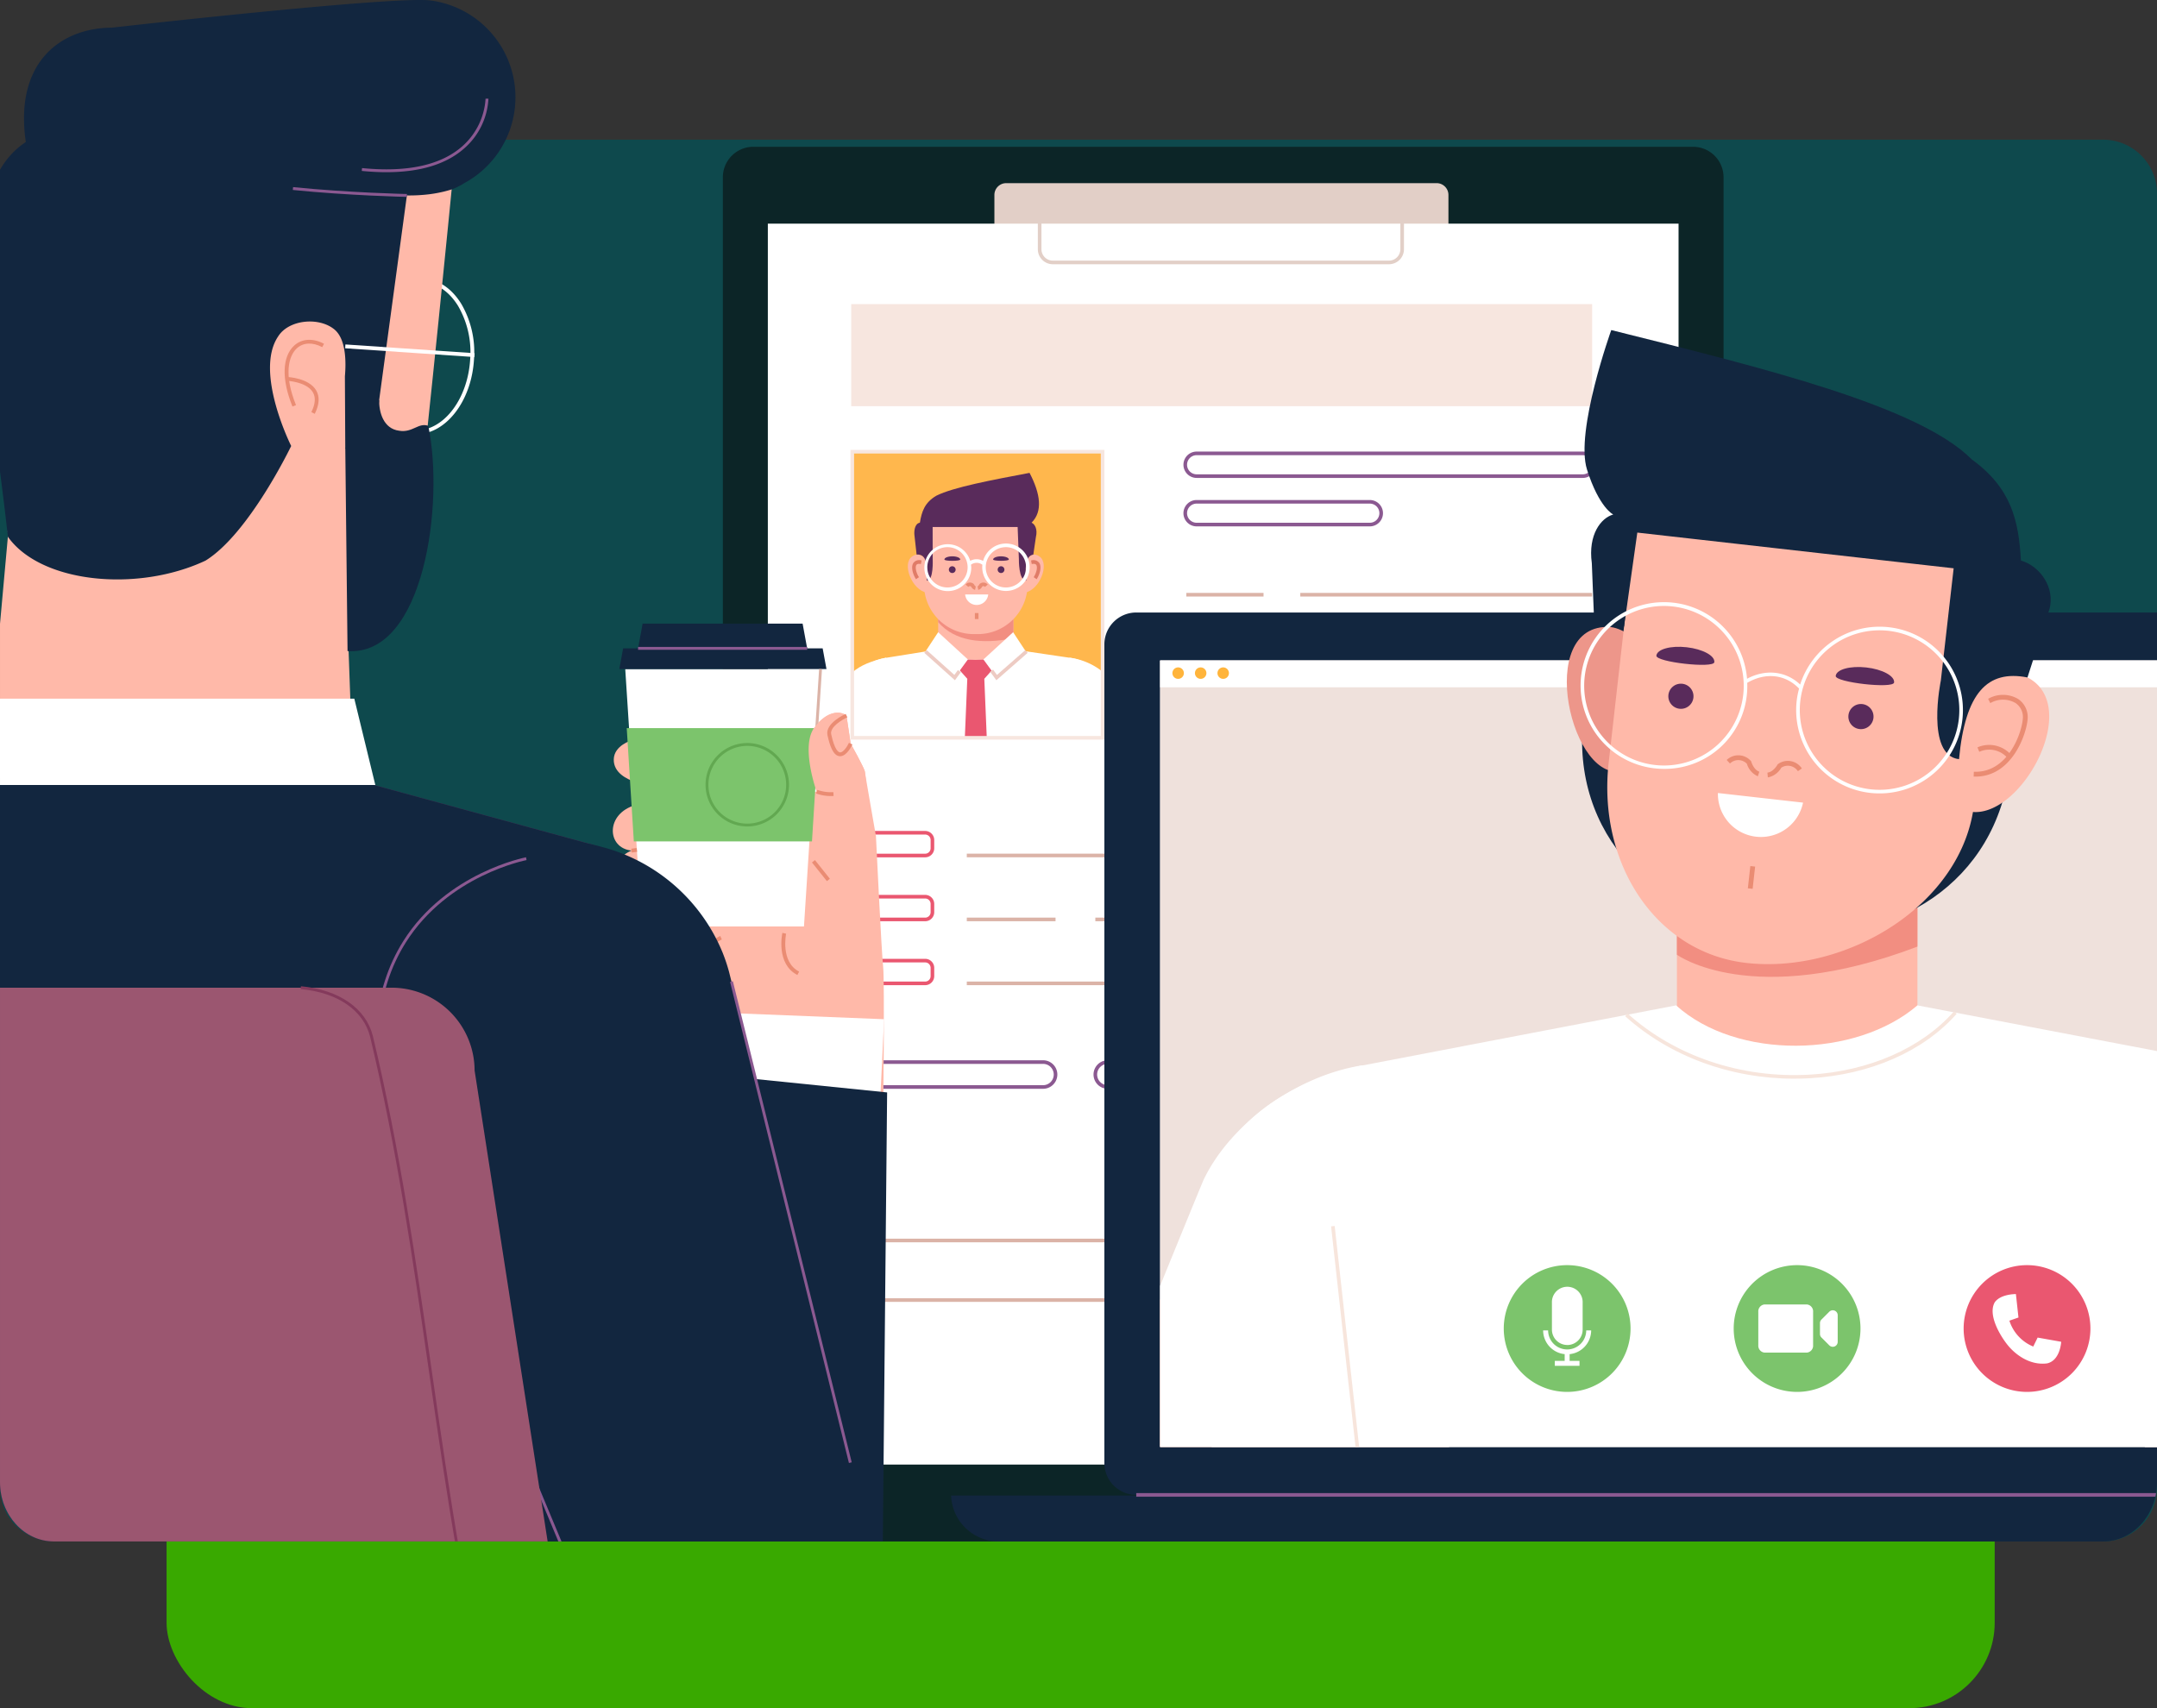 <svg xmlns="http://www.w3.org/2000/svg" xmlns:xlink="http://www.w3.org/1999/xlink" width="505" height="400" viewBox="0 0 505 400">
  <rect x="0" y="0" width="505" height="400" fill="#333333" stroke="none"/>
  <defs>
    <clipPath id="clip-path">
      <path id="Trazado_189400" data-name="Trazado 189400" d="M14.948,25.908H494.7c6.973,0,12.625,6.215,12.625,13.883V372.984c0,7.668-5.652,13.883-12.625,13.883H14.948c-6.973,0-12.625-6.215-12.625-13.883V39.791c0-7.668,5.652-13.883,12.625-13.883" transform="translate(-2.323 -25.908)" fill="#a6bbff"/>
    </clipPath>
    <clipPath id="clip-path-2">
      <rect id="Rectángulo_339138" data-name="Rectángulo 339138" width="292.034" height="365.355" fill="#12263f"/>
    </clipPath>
  </defs>
  <g id="Grupo_983876" data-name="Grupo 983876" transform="translate(-180 -9327)">
    <rect id="Rectángulo_340654" data-name="Rectángulo 340654" width="428" height="351" rx="20" transform="translate(219 9376)" fill="#39a900"/>
    <g id="Grupo_983523" data-name="Grupo 983523" transform="translate(178.422 9327)">
      <g id="Grupo_176387" data-name="Grupo 176387" transform="translate(1.578 0)">
        <path id="Trazado_189401" data-name="Trazado 189401" d="M14.948,25.908H494.7a12.625,12.625,0,0,1,12.625,12.625v303A12.625,12.625,0,0,1,494.7,354.158H14.948A12.625,12.625,0,0,1,2.323,341.533v-303A12.625,12.625,0,0,1,14.948,25.908" transform="translate(-2.323 6.801)" fill="#0e494d"/>
        <g id="Enmascarar_grupo_335" data-name="Enmascarar grupo 335" transform="translate(0.001)" clip-path="url(#clip-path)">
          <g id="Grupo_983873" data-name="Grupo 983873" transform="translate(169.234 34.374)">
            <g id="Grupo_983877" data-name="Grupo 983877" transform="translate(0 0)">
              <path id="Trazado_210472" data-name="Trazado 210472" d="M227.142,326.585h-220A7.143,7.143,0,0,1,0,319.442V7.143A7.143,7.143,0,0,1,7.143,0h220a7.143,7.143,0,0,1,7.143,7.143v312.3a7.143,7.143,0,0,1-7.143,7.143" fill="#0c2527"/>
              <path id="Trazado_210473" data-name="Trazado 210473" d="M159.9,22.578H59.119a2.768,2.768,0,0,1-2.759-2.76V10.306a2.768,2.768,0,0,1,2.759-2.76H159.9a2.768,2.768,0,0,1,2.76,2.76v9.511a2.768,2.768,0,0,1-2.76,2.76" transform="translate(7.215 0.966)" fill="#e2cfc7"/>
              <rect id="Rectángulo_339139" data-name="Rectángulo 339139" width="213.22" height="290.581" transform="translate(10.532 18.001)" fill="#fff"/>
              <rect id="Rectángulo_339140" data-name="Rectángulo 339140" width="173.466" height="23.91" transform="translate(30.051 36.836)" fill="#f7e6df"/>
              <rect id="Rectángulo_339141" data-name="Rectángulo 339141" width="58.609" height="66.99" transform="translate(30.299 71.402)" fill="#ffb74d"/>
              <rect id="Rectángulo_339142" data-name="Rectángulo 339142" width="17.619" height="30.824" transform="translate(50.411 107.567)" fill="#ffb9a9"/>
              <path id="Trazado_210476" data-name="Trazado 210476" d="M62.309,102.881c-7.458,1.448-13.642.725-17.619-3.761V95.359H62.309Z" transform="translate(5.721 12.208)" fill="#f28e81"/>
              <path id="Trazado_210477" data-name="Trazado 210477" d="M29.575,125.03H82.682L83.788,112.8c.3-3.637-1.8-5.643-5.57-6.412L64.53,104.366c-4.45,3.152-12.919,3.3-17.9,0l-12.59,2.024c-3.769.768-5.871,2.775-5.57,6.412Z" transform="translate(3.641 13.361)" fill="#fff"/>
              <path id="Trazado_210478" data-name="Trazado 210478" d="M26.861,124.814h9.552l-1.619-18.761c-3.371.741-6,1.757-7.933,3.458Z" transform="translate(3.439 13.577)" fill="#fff"/>
              <path id="Trazado_210479" data-name="Trazado 210479" d="M79.861,109.325a15.527,15.527,0,0,0-7.742-3.271L70.5,124.814h9.36Z" transform="translate(9.026 13.578)" fill="#fff"/>
              <path id="Trazado_210480" data-name="Trazado 210480" d="M50.438,124.767h5.136L55,110.952l2.476-2.781-2.142-1.746-2.326.093-2.327-.093-2.141,1.746,2.475,2.781Z" transform="translate(6.214 13.625)" fill="#ea5770"/>
              <path id="Trazado_210481" data-name="Trazado 210481" d="M45.027,100.769l-2.971,4.512,6.829,6.114,3.094-4.246Z" transform="translate(5.384 12.901)" fill="#fff"/>
              <path id="Trazado_210482" data-name="Trazado 210482" d="M61.037,100.769l2.971,4.512-6.829,6.114-3.094-4.246Z" transform="translate(6.924 12.901)" fill="#fff"/>
              <path id="Trazado_210483" data-name="Trazado 210483" d="M48.983,111.546l-7.176-6.426.564-.629,6.48,5.8.828-1.136.684.5Z" transform="translate(5.352 13.377)" fill="#edcbc3"/>
              <path id="Trazado_210484" data-name="Trazado 210484" d="M56.932,111.542l-1.461-2,.684-.5.916,1.255,6.635-5.808.557.636Z" transform="translate(7.102 13.377)" fill="#edcbc3"/>
              <path id="Trazado_210485" data-name="Trazado 210485" d="M43.388,87.194s-1.536-3.842-4-2.089.009,7.831,3.337,8.425.66-6.336.66-6.336" transform="translate(4.915 10.837)" fill="#ffb9a9"/>
              <path id="Trazado_210486" data-name="Trazado 210486" d="M62.293,87.194s1.536-3.842,4-2.089-.009,7.831-3.337,8.425-.66-6.336-.66-6.336" transform="translate(7.846 10.837)" fill="#ffb9a9"/>
              <path id="Trazado_210487" data-name="Trazado 210487" d="M40.192,90.27c-.644-.942-1.285-2.8-.617-3.81a1.686,1.686,0,0,1,1.931-.566l-.169.828c-.537-.111-.893-.038-1.057.208-.373.563.023,2,.609,2.864Z" transform="translate(5.03 10.988)" fill="#e07c68"/>
              <path id="Trazado_210488" data-name="Trazado 210488" d="M65.28,90.27l-.7-.477c.588-.862.983-2.3.609-2.864-.164-.246-.519-.318-1.057-.208l-.169-.828a1.689,1.689,0,0,1,1.931.566c.668,1.006.027,2.869-.616,3.81" transform="translate(8.189 10.988)" fill="#e07c68"/>
              <path id="Trazado_210489" data-name="Trazado 210489" d="M54.384,105.012H53.368A11.652,11.652,0,0,1,41.75,93.395v-10.7A11.652,11.652,0,0,1,53.368,71.077h1.016A11.652,11.652,0,0,1,66,82.695v10.7a11.652,11.652,0,0,1-11.618,11.618" transform="translate(5.345 9.1)" fill="#ffb9a9"/>
              <path id="Trazado_210490" data-name="Trazado 210490" d="M65.937,92.937c-.191-2.423-.444-5.734,1.666-6.12l.6-4.089c.452-1.86-.262-3.059-1.01-3.372,2.653-2.666,2.091-6.73-.476-11.666-8.847,1.679-17.827,3.348-21.843,5.358-2.721,1.605-3.409,3.715-3.831,6.308-1.284.231-1.386,2.108-1.271,2.985l.5,4.476c2.444-.161,2.547,2.562,2.4,6.12,1.638,0,1.366-5.058,1.366-5.058l-.01-7.508h19.9l.292,7.532s-.1,5.034,1.708,5.034" transform="translate(5.088 8.666)" fill="#592b5b"/>
              <path id="Trazado_210491" data-name="Trazado 210491" d="M48.493,87.87a.792.792,0,1,1-.793-.793.793.793,0,0,1,.793.793" transform="translate(6.005 11.148)" fill="#592b5b"/>
              <path id="Trazado_210492" data-name="Trazado 210492" d="M58.621,87.87a.792.792,0,1,1-.793-.793.793.793,0,0,1,.793.793" transform="translate(7.302 11.148)" fill="#592b5b"/>
              <path id="Trazado_210493" data-name="Trazado 210493" d="M49.689,85.762c0,.413-3.706.413-3.706,0s.829-.747,1.852-.747,1.853.334,1.853.747" transform="translate(5.887 10.884)" fill="#592b5b"/>
              <path id="Trazado_210494" data-name="Trazado 210494" d="M59.774,85.759c0,.409-3.678.409-3.678,0s.823-.742,1.839-.742,1.84.333,1.84.742" transform="translate(7.182 10.884)" fill="#592b5b"/>
              <path id="Trazado_210495" data-name="Trazado 210495" d="M52.6,92.18a1.453,1.453,0,0,1-.931-.787.465.465,0,0,0-.646.095l-.642-.552a1.33,1.33,0,0,1,1.889-.152l.125.169c.047.114.2.363.373.4Z" transform="translate(6.451 11.581)" fill="#ea8c73"/>
              <path id="Trazado_210496" data-name="Trazado 210496" d="M53.03,92.18l-.169-.828c.17-.036.326-.285.375-.4l.124-.167a1.33,1.33,0,0,1,1.889.152l-.642.552a.466.466,0,0,0-.646-.095,1.45,1.45,0,0,1-.931.787" transform="translate(6.767 11.581)" fill="#ea8c73"/>
              <rect id="Rectángulo_339143" data-name="Rectángulo 339143" width="0.846" height="1.413" transform="translate(59.004 109.184)" fill="#ea8c73"/>
              <path id="Trazado_210497" data-name="Trazado 210497" d="M50.287,92.932a2.712,2.712,0,0,0,5.4,0Z" transform="translate(6.438 11.898)" fill="#fff"/>
              <path id="Trazado_210498" data-name="Trazado 210498" d="M60.931,82.36a5.559,5.559,0,0,0-5.338,4.077,3.049,3.049,0,0,0-3.011-.019,5.488,5.488,0,1,0,.235,1.509,5.5,5.5,0,0,0-.062-.613,2.235,2.235,0,0,1,2.67.014,5.552,5.552,0,1,0,5.506-4.968M47.25,92.649a4.721,4.721,0,1,1,4.721-4.722,4.727,4.727,0,0,1-4.721,4.722m13.681,0a4.721,4.721,0,1,1,4.722-4.722,4.726,4.726,0,0,1-4.722,4.722" transform="translate(5.336 10.544)" fill="#fff"/>
              <path id="Trazado_210499" data-name="Trazado 210499" d="M85.94,130.759H26.486V62.924H85.94Zm-58.608-.846H85.094V63.77H27.332Z" transform="translate(3.391 8.056)" fill="#f7e6df"/>
              <path id="Trazado_210500" data-name="Trazado 210500" d="M189.084,69.441h-90.4a3.086,3.086,0,0,1,0-6.173h90.4a3.086,3.086,0,0,1,0,6.173m-90.4-5.327a2.24,2.24,0,0,0,0,4.481h90.4a2.24,2.24,0,0,0,0-4.481Z" transform="translate(12.239 8.1)" fill="#8b5991"/>
              <path id="Trazado_210501" data-name="Trazado 210501" d="M139.227,79.5H98.683a3.086,3.086,0,0,1,0-6.173h40.543a3.086,3.086,0,1,1,0,6.173M98.683,74.169a2.24,2.24,0,0,0,0,4.481h40.543a2.24,2.24,0,1,0,0-4.481Z" transform="translate(12.239 9.387)" fill="#8b5991"/>
              <path id="Trazado_210502" data-name="Trazado 210502" d="M43.963,148.2H28.711a2.124,2.124,0,0,1-2.121-2.121v-1.931a2.124,2.124,0,0,1,2.121-2.121H43.963a2.123,2.123,0,0,1,2.121,2.121v1.931a2.123,2.123,0,0,1-2.121,2.121M28.711,142.87a1.276,1.276,0,0,0-1.275,1.275v1.931a1.276,1.276,0,0,0,1.275,1.275H43.963a1.276,1.276,0,0,0,1.275-1.275v-1.931a1.275,1.275,0,0,0-1.275-1.275Z" transform="translate(3.404 18.183)" fill="#ea5770"/>
              <path id="Trazado_210503" data-name="Trazado 210503" d="M43.963,161.469H28.711a2.124,2.124,0,0,1-2.121-2.121v-1.931a2.124,2.124,0,0,1,2.121-2.121H43.963a2.123,2.123,0,0,1,2.121,2.121v1.931a2.123,2.123,0,0,1-2.121,2.121m-15.252-5.327a1.276,1.276,0,0,0-1.275,1.275v1.931a1.276,1.276,0,0,0,1.275,1.275H43.963a1.276,1.276,0,0,0,1.275-1.275v-1.931a1.275,1.275,0,0,0-1.275-1.275Z" transform="translate(3.404 19.882)" fill="#ea5770"/>
              <path id="Trazado_210504" data-name="Trazado 210504" d="M43.963,174.742H28.711a2.124,2.124,0,0,1-2.121-2.121v-1.93a2.124,2.124,0,0,1,2.121-2.122H43.963a2.124,2.124,0,0,1,2.121,2.122v1.93a2.123,2.123,0,0,1-2.121,2.121m-15.252-5.327a1.277,1.277,0,0,0-1.275,1.276v1.93a1.276,1.276,0,0,0,1.275,1.275H43.963a1.276,1.276,0,0,0,1.275-1.275v-1.93a1.276,1.276,0,0,0-1.275-1.276Z" transform="translate(3.404 21.581)" fill="#ea5770"/>
              <rect id="Rectángulo_339144" data-name="Rectángulo 339144" width="68.328" height="0.846" transform="translate(135.189 104.473)" fill="#dbb3a7"/>
              <rect id="Rectángulo_339145" data-name="Rectángulo 339145" width="18.078" height="0.846" transform="translate(108.508 104.473)" fill="#dbb3a7"/>
              <rect id="Rectángulo_339146" data-name="Rectángulo 339146" width="17.738" height="0.846" transform="translate(185.779 115.714)" fill="#dbb3a7"/>
              <rect id="Rectángulo_339147" data-name="Rectángulo 339147" width="66.044" height="0.846" transform="translate(108.508 115.714)" fill="#dbb3a7"/>
              <rect id="Rectángulo_339148" data-name="Rectángulo 339148" width="43.106" height="0.846" transform="translate(160.411 126.955)" fill="#dbb3a7"/>
              <rect id="Rectángulo_339149" data-name="Rectángulo 339149" width="16.421" height="0.846" transform="translate(137.957 126.955)" fill="#dbb3a7"/>
              <rect id="Rectángulo_339150" data-name="Rectángulo 339150" width="22.935" height="0.846" transform="translate(108.508 126.955)" fill="#dbb3a7"/>
              <rect id="Rectángulo_339151" data-name="Rectángulo 339151" width="32.756" height="0.846" transform="translate(170.761 138.195)" fill="#dbb3a7"/>
              <rect id="Rectángulo_339152" data-name="Rectángulo 339152" width="48.987" height="0.846" transform="translate(108.508 138.195)" fill="#dbb3a7"/>
              <rect id="Rectángulo_339153" data-name="Rectángulo 339153" width="28.795" height="0.846" transform="translate(172.366 165.532)" fill="#dbb3a7"/>
              <rect id="Rectángulo_339154" data-name="Rectángulo 339154" width="43.268" height="0.846" transform="translate(117.143 165.532)" fill="#dbb3a7"/>
              <rect id="Rectángulo_339155" data-name="Rectángulo 339155" width="41.554" height="0.846" transform="translate(57.113 165.532)" fill="#dbb3a7"/>
              <rect id="Rectángulo_339156" data-name="Rectángulo 339156" width="50.445" height="0.846" transform="translate(150.715 180.504)" fill="#dbb3a7"/>
              <rect id="Rectángulo_339157" data-name="Rectángulo 339157" width="56.511" height="0.846" transform="translate(87.206 180.504)" fill="#dbb3a7"/>
              <rect id="Rectángulo_339158" data-name="Rectángulo 339158" width="20.777" height="0.846" transform="translate(57.114 180.504)" fill="#dbb3a7"/>
              <rect id="Rectángulo_339159" data-name="Rectángulo 339159" width="15.383" height="0.846" transform="translate(185.778 195.475)" fill="#dbb3a7"/>
              <rect id="Rectángulo_339160" data-name="Rectángulo 339160" width="40.238" height="0.846" transform="translate(134.314 195.475)" fill="#dbb3a7"/>
              <rect id="Rectángulo_339161" data-name="Rectángulo 339161" width="68.015" height="0.846" transform="translate(57.113 195.475)" fill="#dbb3a7"/>
              <rect id="Rectángulo_339162" data-name="Rectángulo 339162" width="127.842" height="0.846" transform="translate(29.434 269.64)" fill="#dbb3a7"/>
              <path id="Trazado_210505" data-name="Trazado 210505" d="M71.57,196.309H29.93a3.339,3.339,0,1,1,0-6.678H71.57a3.339,3.339,0,1,1,0,6.678m-41.64-5.832a2.493,2.493,0,1,0,0,4.986H71.57a2.493,2.493,0,1,0,0-4.986Z" transform="translate(3.404 24.277)" fill="#8b5991"/>
              <path id="Trazado_210506" data-name="Trazado 210506" d="M154.684,196.309H80.273a3.339,3.339,0,0,1,0-6.678h74.411a3.339,3.339,0,0,1,0,6.678m-74.411-5.832a2.493,2.493,0,0,0,0,4.986h74.411a2.493,2.493,0,1,0,0-4.986Z" transform="translate(9.849 24.277)" fill="#8b5991"/>
              <rect id="Rectángulo_339163" data-name="Rectángulo 339163" width="174.185" height="0.846" transform="translate(30.049 255.683)" fill="#dbb3a7"/>
              <path id="Trazado_210507" data-name="Trazado 210507" d="M147.585,26.281h-78.7a3.513,3.513,0,0,1-3.509-3.509v-9.72a3.513,3.513,0,0,1,3.509-3.509h78.7a3.514,3.514,0,0,1,3.509,3.509v9.72a3.514,3.514,0,0,1-3.509,3.509m-78.7-15.893a2.666,2.666,0,0,0-2.663,2.663v9.72a2.666,2.666,0,0,0,2.663,2.663h78.7a2.667,2.667,0,0,0,2.663-2.663v-9.72a2.667,2.667,0,0,0-2.663-2.663Z" transform="translate(8.37 1.222)" fill="#e2cfc7"/>
              <path id="Trazado_210508" data-name="Trazado 210508" d="M391.209,303.3H86.648a7.461,7.461,0,0,1-7.462-7.461V104.14a7.461,7.461,0,0,1,7.462-7.461H391.209a7.46,7.46,0,0,1,7.461,7.461v191.7a7.46,7.46,0,0,1-7.461,7.461" transform="translate(10.138 12.377)" fill="#12263f"/>
              <rect id="Rectángulo_339164" data-name="Rectángulo 339164" width="293.374" height="184.166" transform="translate(102.378 120.287)" fill="#fff"/>
              <rect id="Rectángulo_339165" data-name="Rectángulo 339165" width="293.374" height="184.166" transform="translate(102.378 120.287)" fill="#efe1dc"/>
              <rect id="Rectángulo_339166" data-name="Rectángulo 339166" width="293.374" height="6.285" transform="translate(102.378 120.287)" fill="#fff"/>
              <path id="Trazado_210509" data-name="Trazado 210509" d="M47.375,280a11.164,11.164,0,0,0,11.119,10.742H427.508A11.166,11.166,0,0,0,438.627,280Z" transform="translate(6.065 35.846)" fill="#12263f"/>
              <rect id="Rectángulo_339167" data-name="Rectángulo 339167" width="304.561" height="0.846" transform="translate(96.786 315.26)" fill="#8b5991"/>
              <path id="Trazado_210510" data-name="Trazado 210510" d="M221.123,104.416a2.86,2.86,0,1,1,2.86-2.86,2.863,2.863,0,0,1-2.86,2.86m0-4.874a2.014,2.014,0,1,0,2.014,2.015,2.017,2.017,0,0,0-2.014-2.015" transform="translate(27.943 12.636)" fill="#8b5991"/>
              <path id="Trazado_210511" data-name="Trazado 210511" d="M95.989,109.415a1.341,1.341,0,1,1-1.341-1.341,1.341,1.341,0,0,1,1.341,1.341" transform="translate(11.946 13.836)" fill="#ffb43b"/>
              <path id="Trazado_210512" data-name="Trazado 210512" d="M100.665,109.415a1.341,1.341,0,1,1-1.341-1.341,1.341,1.341,0,0,1,1.341,1.341" transform="translate(12.544 13.836)" fill="#ffb43b"/>
              <path id="Trazado_210513" data-name="Trazado 210513" d="M105.34,109.415A1.341,1.341,0,1,1,104,108.074a1.341,1.341,0,0,1,1.341,1.341" transform="translate(13.143 13.836)" fill="#ffb43b"/>
              <rect id="Rectángulo_339168" data-name="Rectángulo 339168" width="56.311" height="79.186" transform="translate(223.364 151.879)" fill="#ffb9a9"/>
              <path id="Trazado_210514" data-name="Trazado 210514" d="M254.324,170.05c-38.736,14.748-56.311,1.907-56.311,1.907V134.642h56.311Z" transform="translate(25.351 17.237)" fill="#f28e81"/>
              <path id="Trazado_210515" data-name="Trazado 210515" d="M359.5,231.571c-2.934-8.055-4.817-13.131-5.1-13.72A37.459,37.459,0,0,0,284,241.934l-.335.085,1.884,5.167,11.142,32.1H359.5Z" transform="translate(36.25 25.168)" fill="#ffb9a9"/>
              <path id="Trazado_210516" data-name="Trazado 210516" d="M171.924,234a37.47,37.47,0,0,0-71.253-16.15c-.416.865-4.3,11.456-9.913,26.995v34.437h67.628l11.14-32.1,1.885-5.169-.335-.083a37.386,37.386,0,0,0,.847-7.933" transform="translate(11.619 25.168)" fill="#ffb9a9"/>
              <path id="Trazado_210517" data-name="Trazado 210517" d="M359.5,230.521c-3.131-7.663-5.188-12.667-5.4-13.108-6.2-12.916-21.5-24.183-36.857-26.695-20.656,0-34.1,23.405-34.1,44.035a37.313,37.313,0,0,0,.848,7.933l-.335.084,1.884,5.169,11.142,32.1H359.5Z" transform="translate(36.25 24.417)" fill="#fff"/>
              <path id="Trazado_210518" data-name="Trazado 210518" d="M171.924,234.754c0-20.629-13.439-44.035-34.1-44.035-15.352,2.512-30.662,13.779-36.856,26.695-.308.64-4.488,10.857-10.214,24.9v37.718h67.628l11.141-32.1,1.883-5.169-.335-.084a37.315,37.315,0,0,0,.848-7.933" transform="translate(11.619 24.417)" fill="#fff"/>
              <path id="Trazado_210519" data-name="Trazado 210519" d="M376.014,281.634H101.7l-2.12-48s-4.626-30.272,34.779-40.746l1.777-.407v-.012l74.315-14.235c14.165,12.811,42.072,12.39,56.491,0l74.63,14.235v.012l1.778.407c39.406,10.475,34.778,40.746,34.778,40.746Z" transform="translate(12.728 22.819)" fill="#fff"/>
              <path id="Trazado_210520" data-name="Trazado 210520" d="M222.3,177.1l2.448.094c26.791,3.024,50.651-11.7,53.754-39.181l3.242-28.727c3.1-27.487-16.279-52.449-43.069-55.473l-2.427-.274C209.453,50.514,185,70.528,181.892,98.013l-3.242,28.729c-3.1,27.485,16.856,47.333,43.647,50.357" transform="translate(22.831 6.815)" fill="#12263f"/>
              <path id="Trazado_210521" data-name="Trazado 210521" d="M202.186,120.723c-.863,7.642-6.826,13.244-13.437,12.5-12.4,4.328-21.492-34.6-3.375-33.531,6.611.747,17.675,13.391,16.812,21.033" transform="translate(22.425 12.76)" fill="#ed968a"/>
              <path id="Trazado_210522" data-name="Trazado 210522" d="M216.138,182.6h0c23.527,2.655,50.658-13.751,53.31-37.247l4.5-39.84a30.208,30.208,0,0,0-26.574-33.29l-22.175-2.5c-18.388-2.076-32.8-9.413-34.867,8.95L183.892,135.7c-2.652,23.5,10.984,44.5,32.246,46.9" transform="translate(23.501 8.516)" fill="#ffb9a9"/>
              <path id="Trazado_210523" data-name="Trazado 210523" d="M245.943,125.487a13.841,13.841,0,0,0,12.184,15.39c12.978,7.192,32.617-28.493,11.878-31.809-7.652-.864-23.2,8.777-24.062,16.42" transform="translate(31.475 13.956)" fill="#ffb9a9"/>
              <path id="Trazado_210524" data-name="Trazado 210524" d="M260.036,132.918c-.143,0-.289,0-.435-.008l.044-1.128c7.947.32,11.2-8.988,11.47-12.409a3.956,3.956,0,0,0-1.72-3.693,5.876,5.876,0,0,0-5.9.032l-.5-1.012a6.976,6.976,0,0,1,7.033.046,5.118,5.118,0,0,1,2.212,4.715c-.289,3.65-3.718,13.457-12.2,13.457" transform="translate(33.235 14.566)" fill="#ea8c73"/>
              <path id="Trazado_210525" data-name="Trazado 210525" d="M267.473,127.285a5.633,5.633,0,0,0-6.654-1.5l-.423-1.047a6.849,6.849,0,0,1,7.971,1.861Z" transform="translate(33.337 15.895)" fill="#ea8c73"/>
              <path id="Trazado_210526" data-name="Trazado 210526" d="M188.09,107.5s-2.177-1.594-6.958-.312l-.584-14.565c-.916-6.7,2.161-10.6,5.015-11.386,0,0-3.3-1.556-6.141-10.52S185.1,38.047,185.1,38.047c35.8,8.929,72,17.8,84.421,30.3,9.295,6.741,10.971,14.413,11.489,23.666,4.595,1.339,8.017,6.482,6.69,11.338l-5.154,16.043c-9.381-1.852-14.583,3.575-16.028,19.136-7.9-.891-4.256-18.415-4.256-18.415l3-26.284L191.2,85.47Z" transform="translate(22.896 4.871)" fill="#12263f"/>
              <path id="Trazado_210527" data-name="Trazado 210527" d="M233.623,118.282a2.943,2.943,0,1,0,3.253-2.59,2.94,2.94,0,0,0-3.253,2.59" transform="translate(29.907 14.809)" fill="#592b5b"/>
              <path id="Trazado_210528" data-name="Trazado 210528" d="M196.257,114.065a2.943,2.943,0,1,0,3.254-2.59,2.94,2.94,0,0,0-3.254,2.59" transform="translate(25.123 14.269)" fill="#592b5b"/>
              <path id="Trazado_210529" data-name="Trazado 210529" d="M230.972,110.078c-.172,1.521,13.5,3.064,13.671,1.543s-2.75-3.1-6.524-3.524-6.975.46-7.146,1.981" transform="translate(29.57 13.825)" fill="#592b5b"/>
              <path id="Trazado_210530" data-name="Trazado 210530" d="M193.752,105.869c-.17,1.509,13.4,3.041,13.57,1.532s-2.729-3.075-6.477-3.5-6.923.457-7.093,1.966" transform="translate(24.805 13.289)" fill="#592b5b"/>
              <path id="Trazado_210531" data-name="Trazado 210531" d="M216.9,131.349l-.1-1.124c1.375-.124,2.332-1.817,2.34-1.834l.07-.127.122-.079a3.93,3.93,0,0,1,5.533,1.068l-.933.636a2.806,2.806,0,0,0-3.883-.819,4.615,4.615,0,0,1-3.147,2.279" transform="translate(27.756 16.322)" fill="#ea8c73"/>
              <path id="Trazado_210532" data-name="Trazado 210532" d="M215.64,131.237a4.619,4.619,0,0,1-2.561-2.923,2.784,2.784,0,0,0-3.966-.067l-.767-.829a3.927,3.927,0,0,1,5.63.192l.1.1.039.14c.006.019.548,1.88,1.874,2.311Z" transform="translate(26.673 16.17)" fill="#ea8c73"/>
              <rect id="Rectángulo_339169" data-name="Rectángulo 339169" width="5.239" height="1.128" transform="translate(239.975 173.637) rotate(-83.629)" fill="#ea8c73"/>
              <path id="Trazado_210533" data-name="Trazado 210533" d="M226.455,136.4a10.068,10.068,0,0,1-19.928-2.249Z" transform="translate(26.44 17.175)" fill="#fff"/>
              <path id="Trazado_210534" data-name="Trazado 210534" d="M250.205,100.395a19.543,19.543,0,0,0-20.775,13.423c-3.347-3.171-8.08-3.689-12.434-1.355a19.519,19.519,0,1,0-21.635,20.979,20.052,20.052,0,0,0,2.231.125,19.336,19.336,0,0,0,19.443-20.157c4.324-2.5,8.92-1.993,12.141,1.35a19.2,19.2,0,0,0-.554,2.817,19.521,19.521,0,1,0,21.584-17.183m-34.1,15.77a18.678,18.678,0,1,1-18.6-20.747,18.7,18.7,0,0,1,18.6,20.747m50.472,5.7a18.674,18.674,0,1,1-16.466-20.626,18.679,18.679,0,0,1,16.466,20.626" transform="translate(22.791 12.107)" fill="#fff"/>
              <rect id="Rectángulo_339170" data-name="Rectángulo 339170" width="52.013" height="0.847" transform="matrix(0.109, -0.994, 0.994, 0.109, 353.967, 304.408)" fill="#f7e5dc"/>
              <rect id="Rectángulo_339171" data-name="Rectángulo 339171" width="0.847" height="52.013" transform="translate(142.401 252.802) rotate(-6.319)" fill="#f7e5dc"/>
              <path id="Trazado_210535" data-name="Trazado 210535" d="M226.876,195.244c-14.906,0-29.166-5.232-39.588-14.625l.566-.627c11.11,10.011,26.669,15.235,42.651,14.3,13.862-.8,26.161-6.2,33.744-14.805l.635.559c-7.729,8.777-20.242,14.277-34.33,15.091q-1.844.107-3.677.106" transform="translate(23.977 22.979)" fill="#f7e5dc"/>
              <path id="Trazado_210536" data-name="Trazado 210536" d="M239.484,247a14.841,14.841,0,1,1-14.841-14.84A14.84,14.84,0,0,1,239.484,247" transform="translate(26.86 29.723)" fill="#7cc46c"/>
              <path id="Trazado_210537" data-name="Trazado 210537" d="M226.274,240.32h-9.9a1.625,1.625,0,0,0-1.465,1.739v7.8a1.625,1.625,0,0,0,1.465,1.739h9.9a1.625,1.625,0,0,0,1.465-1.739v-7.8a1.625,1.625,0,0,0-1.465-1.739" transform="translate(27.513 30.767)" fill="#fff"/>
              <path id="Trazado_210538" data-name="Trazado 210538" d="M229.887,241.869l-1.84,1.84a1.157,1.157,0,0,0-.338.818v2.557a1.153,1.153,0,0,0,.34.818l1.839,1.84a1.154,1.154,0,0,0,1.971-.817v-6.239a1.154,1.154,0,0,0-1.971-.817" transform="translate(29.152 30.922)" fill="#fff"/>
              <path id="Trazado_210539" data-name="Trazado 210539" d="M191.76,247a14.841,14.841,0,1,1-14.84-14.84A14.84,14.84,0,0,1,191.76,247" transform="translate(20.75 29.723)" fill="#7cc46c"/>
              <path id="Trazado_210540" data-name="Trazado 210540" d="M181.5,245.705h-1.162a4.461,4.461,0,1,1-8.922,0H170.25a5.609,5.609,0,0,0,5.041,5.563v1.571h-2.31V254h5.783V252.84h-2.311v-1.571a5.61,5.61,0,0,0,5.042-5.563" transform="translate(21.796 31.456)" fill="#fff"/>
              <path id="Trazado_210541" data-name="Trazado 210541" d="M175.674,250.265h0a3.607,3.607,0,0,1-3.6-3.6V240.4a3.6,3.6,0,1,1,7.192,0v6.274a3.606,3.606,0,0,1-3.6,3.6" transform="translate(22.03 30.316)" fill="#fff"/>
              <path id="Trazado_210542" data-name="Trazado 210542" d="M287.208,247a14.841,14.841,0,1,1-14.84-14.84A14.84,14.84,0,0,1,287.208,247" transform="translate(32.97 29.723)" fill="#ea5770"/>
              <path id="Trazado_210543" data-name="Trazado 210543" d="M268.993,238.165l.6,5.489-2.124.74a9.728,9.728,0,0,0,5.584,6.061l1.026-2.1,5.513.979s-.188,4.341-3.269,5.059c-4.1.548-7.541-2.124-9.307-4.344s-4.629-7.039-2.982-9.95c1.387-1.982,4.963-1.933,4.963-1.933" transform="translate(33.739 30.491)" fill="#fff"/>
            </g>
          </g>
          <g id="Grupo_983874" data-name="Grupo 983874" transform="translate(-84.34 0.001)">
            <g id="Grupo_983873-2" data-name="Grupo 983873" clip-path="url(#clip-path-2)">
              <path id="Trazado_210441" data-name="Trazado 210441" d="M258.78,193.628s-4.029,1.171-4.123,4.4,3.186,4.685,4.919,5.294,3.7-8.947-.8-9.7" transform="translate(-26.621 -20.242)" fill="#ffb9a9"/>
              <path id="Trazado_210442" data-name="Trazado 210442" d="M302.132,204.862s-3.841-10.634-.516-15.037,6.512-3.653,7.5-2.763l.983,6.558s3.233,5.761,3.327,6.6,2.584,15.044,2.584,15.044,1.313,27.411,1.688,30.643,0,35.295,0,35.295l-34.14,7.6,4.525-28.606s-13.992-11.118-15.241-19.487l-13.491-3.936c-4.013-1.327-4.482-6.761,0-8.432-6.309.078-5.887-7.511-.562-9.682-5.839-.594-6.168-8.7,1-10.68Z" transform="translate(-26.595 -19.484)" fill="#ffb9a9"/>
              <path id="Trazado_210443" data-name="Trazado 210443" d="M299.5,235.239H261.54l-3.882-60.272h45.723Z" transform="translate(-26.935 -18.291)" fill="#fff"/>
              <path id="Trazado_210444" data-name="Trazado 210444" d="M301.417,216.928l1.658-26.524H258.046l1.659,26.524Z" transform="translate(-26.976 -19.905)" fill="#7cc46c"/>
              <path id="Trazado_210445" data-name="Trazado 210445" d="M257,169.543l-.893,4.857h48.5l-.893-4.857Z" transform="translate(-26.773 -17.724)" fill="#12263f"/>
              <path id="Trazado_210446" data-name="Trazado 210446" d="M299.513,163.077H262.056L260.82,169.8h39.929Z" transform="translate(-27.266 -17.048)" fill="#12263f"/>
              <rect id="Rectángulo_339131" data-name="Rectángulo 339131" width="39.586" height="0.672" transform="translate(233.726 151.483)" fill="#8b5991"/>
              <path id="Trazado_210447" data-name="Trazado 210447" d="M288.423,213.842a9.769,9.769,0,1,1,9.769-9.769,9.78,9.78,0,0,1-9.769,9.769m0-18.866a9.1,9.1,0,1,0,9.1,9.1,9.108,9.108,0,0,0-9.1-9.1" transform="translate(-29.13 -20.312)" fill="#62a851"/>
              <rect id="Rectángulo_339132" data-name="Rectángulo 339132" width="13.851" height="0.671" transform="matrix(0.065, -0.998, 0.998, 0.065, 275.213, 170.476)" fill="#dbb3a7"/>
              <path id="Trazado_210448" data-name="Trazado 210448" d="M314.382,205c1.643-.1,3.276-.284,4.9-.527-.266-2.207-.477-3.97-.509-4.253-.093-.844-3.326-6.606-3.326-6.606l-.984-6.558c-.983-.89-4.169-1.64-7.495,2.764-3.143,4.161.11,13.875.478,14.931a21.927,21.927,0,0,0,6.934.248" transform="translate(-31.948 -19.484)" fill="#ffb9a9"/>
              <path id="Trazado_210449" data-name="Trazado 210449" d="M311.026,208a10.163,10.163,0,0,1-3.509-.612l.336-.83a9.548,9.548,0,0,0,3.738.529l.057.895c-.211.013-.419.019-.621.019" transform="translate(-32.147 -21.593)" fill="#ea8c73"/>
              <rect id="Rectángulo_339133" data-name="Rectángulo 339133" width="0.896" height="5.601" transform="matrix(0.781, -0.624, 0.624, 0.781, 274.437, 201.96)" fill="#ea8c73"/>
              <path id="Trazado_210450" data-name="Trazado 210450" d="M313.495,196.6c-1.678,0-2.47-2.635-2.972-4.945-.6-2.76,4.068-4.882,4.267-4.97l.366.817c-1.171.525-4.13,2.258-3.759,3.962.816,3.745,1.707,4.24,2.133,4.239.733-.037,1.629-1.393,2.02-2.24l.813.376c-.126.274-1.281,2.684-2.789,2.757l-.079,0" transform="translate(-32.456 -19.516)" fill="#ea8c73"/>
              <path id="Trazado_210451" data-name="Trazado 210451" d="M302.226,253.816c-5.028-2.563-3.578-9.566-3.513-9.863l.876.189c-.015.066-1.368,6.627,3.044,8.876Z" transform="translate(-31.202 -25.503)" fill="#ea8c73"/>
              <path id="Trazado_210452" data-name="Trazado 210452" d="M275.291,247.066l-.682-.58a7.292,7.292,0,0,1,3.147-2.126l.229.865a6.445,6.445,0,0,0-2.694,1.841" transform="translate(-28.707 -25.545)" fill="#ea8c73"/>
              <path id="Trazado_210453" data-name="Trazado 210453" d="M276.97,251.182l-.791-.422c.1-.185,2.459-4.554,5.652-6.006l.371.815c-2.919,1.328-5.21,5.57-5.232,5.613" transform="translate(-28.871 -25.586)" fill="#ea8c73"/>
              <rect id="Rectángulo_339134" data-name="Rectángulo 339134" width="1.271" height="0.896" transform="translate(232.133 198.739) rotate(-7.296)" fill="#ea8c73"/>
              <rect id="Rectángulo_339135" data-name="Rectángulo 339135" width="1.349" height="0.895" transform="translate(232.648 208.428) rotate(-13.413)" fill="#ea8c73"/>
              <path id="Trazado_210454" data-name="Trazado 210454" d="M173.927,123.324l2.566,71.435c-22.6,15.106-64.215,15.564-85.985,0l7.008-77.474Z" transform="translate(-9.462 -12.261)" fill="#ffb9a9"/>
              <path id="Trazado_210455" data-name="Trazado 210455" d="M201.527,109.294c-.191,0-.382-.006-.574-.018-7.166-.439-12.5-8.98-11.882-19.038s6.95-17.888,14.114-17.447c3.5.214,6.667,2.334,8.91,5.966a22.449,22.449,0,0,1,2.972,13.072c-.6,9.789-6.612,17.465-13.54,17.465m-11.562-19c-.585,9.566,4.369,17.682,11.043,18.09s12.58-7.042,13.166-16.609a21.545,21.545,0,0,0-2.84-12.545c-2.086-3.379-5-5.349-8.2-5.544-6.665-.4-12.581,7.041-13.166,16.609Z" transform="translate(-19.76 -7.608)" fill="#fff"/>
              <path id="Trazado_210456" data-name="Trazado 210456" d="M103.53,38.565l96.65,9.394s-5.391,55.168-8.438,81.087-18.857,28.4-18.857,28.4c-19.563,7.585-72.18,2.224-76.7-28.943Z" transform="translate(-10.055 -4.032)" fill="#ffb9a9"/>
              <path id="Trazado_210457" data-name="Trazado 210457" d="M170.438,104.488c-2.592-6.37-2.433-11.717.425-14.3,1.782-1.612,4.384-1.76,6.961-.4l-.418.792c-2.266-1.2-4.432-1.1-5.942.269-1.982,1.793-3.074,6.228-.2,13.3Z" transform="translate(-17.625 -9.29)" fill="#ea8c73"/>
              <path id="Trazado_210458" data-name="Trazado 210458" d="M175.722,107.213l-.8-.4c.938-1.9,1.057-3.46.353-4.647-1.467-2.474-6.026-2.691-6.072-2.693l.036-.895c.207.009,5.089.236,6.805,3.128.87,1.465.762,3.317-.32,5.5" transform="translate(-17.688 -10.306)" fill="#ea8c73"/>
              <path id="Trazado_210459" data-name="Trazado 210459" d="M99.689,33.26c-2.707-18.5,7.992-26.719,20.171-26.788,0,0,66.23-7.5,74.671-6.354a22.864,22.864,0,0,1,7.824,42.758,16.722,16.722,0,0,1-2.8,1.428,29.334,29.334,0,0,1-4.163,1c-.279.048-.561.088-.843.126-.12.017-.239.036-.358.051l-.111.013a38.531,38.531,0,0,1-5.173.27L182.19,95.353c-.791,5.841-1.358,10.523-7.709,9.664l-.087-16.9c.292-3.274.3-8.673-2.442-10.959-3.591-2.991-10.7-2.361-13.193,1.632-5.631,8.336,3.06,25.642,3.06,25.642s-9.855,20.553-20.059,26.847c-15.85,7.468-38.526,5.335-46.269-5.589-4.508-41.249-13.879-80.537,4.2-92.432" transform="translate(-9.306 0)" fill="#12263f"/>
              <rect id="Rectángulo_339136" data-name="Rectángulo 339136" width="0.896" height="30.32" transform="translate(165.146 81.552) rotate(-86.112)" fill="#fff"/>
              <path id="Trazado_210460" data-name="Trazado 210460" d="M197.442,51.215c-.133,0-13.539-.284-26.7-1.618l.068-.668c13.134,1.331,26.514,1.612,26.648,1.615Z" transform="translate(-17.849 -5.115)" fill="#8b5991"/>
              <path id="Trazado_210461" data-name="Trazado 210461" d="M194.556,43.02q-2.75,0-5.785-.3l.066-.668c10.673,1.06,18.632-.708,23.646-5.261A16.179,16.179,0,0,0,217.754,25.8l.672,0a16.555,16.555,0,0,1-5.479,11.475c-4.2,3.82-10.373,5.743-18.391,5.743" transform="translate(-19.734 -2.697)" fill="#8b5991"/>
              <path id="Trazado_210462" data-name="Trazado 210462" d="M192.4,104.58c-.08,2.748.937,6.759,4.689,7.217,3.148.518,4.5-1.983,6.8-1.147,3.785,17.955-.89,53.952-18.9,52.747l-.527-47.447Z" transform="translate(-19.283 -10.933)" fill="#12263f"/>
              <path id="Trazado_210463" data-name="Trazado 210463" d="M318.607,285.774l.94-19.474-49.3-1.968-.305,18.747Z" transform="translate(-28.22 -27.633)" fill="#fff"/>
              <path id="Trazado_210464" data-name="Trazado 210464" d="M317.263,394.557l1.048-109.544-55.769-5.677L251.364,394.557Z" transform="translate(-26.277 -29.201)" fill="#12263f"/>
              <path id="Trazado_210465" data-name="Trazado 210465" d="M244.982,386.63,253.317,267.2s3.551-38.5-30.279-48.135l-56.006-15.288c-35.524.629-74.936-.84-88.293,0L24.675,222.467C10.517,227.8,2.858,237.217,0,251.6v36.976L7.6,386.63Z" transform="translate(0 -21.274)" fill="#592b5b"/>
              <path id="Trazado_210466" data-name="Trazado 210466" d="M244.982,386.63,253.317,267.2s3.551-38.5-30.279-48.135l-56.006-15.288c-35.524.629-74.936-.84-88.293,0L24.675,222.467C10.517,227.8,2.858,237.217,0,251.6v36.976L7.6,386.63Z" transform="translate(0 -21.274)" fill="#12263f"/>
              <path id="Trazado_210467" data-name="Trazado 210467" d="M90.916,182.7H175.9l4.92,20.217H82.373Z" transform="translate(-8.611 -19.099)" fill="#fff"/>
              <path id="Trazado_210468" data-name="Trazado 210468" d="M192.321,279.984l38.13,108.334h78.271c-8.185-33.184-33.6-136.211-34.054-137.881a40.351,40.351,0,0,0-1.439-4.3l-.022-.086-.011.005a42.067,42.067,0,0,0-28.008-24.7c-23.167-6.5-47.8,6.234-55.018,28.447a39.839,39.839,0,0,0,2.152,30.182Z" transform="translate(-19.671 -22.962)" fill="#12263f"/>
              <path id="Trazado_210469" data-name="Trazado 210469" d="M236.508,387.614,195.3,288.707c-4.935-18.229-3.726-33.33,3.58-44.924,10.083-16,28.532-19.563,28.717-19.6l.123.66c-.183.035-18.353,3.549-28.275,19.3-7.2,11.429-8.379,26.347-3.51,44.343l41.2,98.865Z" transform="translate(-20.105 -23.436)" fill="#8b5991"/>
              <rect id="Rectángulo_339137" data-name="Rectángulo 339137" width="0.672" height="116.039" transform="translate(255.268 229.934) rotate(-13.873)" fill="#8b5991"/>
              <path id="Trazado_210470" data-name="Trazado 210470" d="M213.234,392.356l-17.78-114.683a19.444,19.444,0,0,0-19.386-19.389H4.591A19.231,19.231,0,0,0,0,258.843V373.094l.038,19.262Z" transform="translate(0 -27.001)" fill="#9b5670"/>
              <path id="Trazado_210471" data-name="Trazado 210471" d="M209.532,391.533c-2.545-14.548-4.675-29.359-6.735-43.681-3.662-25.459-7.449-51.783-13.741-78.1-1.556-6.221-7.634-10.4-16.258-11.173l.059-.668c8.923.8,15.222,5.167,16.851,11.681,6.3,26.349,10.089,52.689,13.753,78.161,2.059,14.319,4.189,29.125,6.731,43.663Z" transform="translate(-18.064 -26.962)" fill="#843a5c"/>
            </g>
          </g>
        </g>
      </g>
    </g>
  </g>
</svg>
